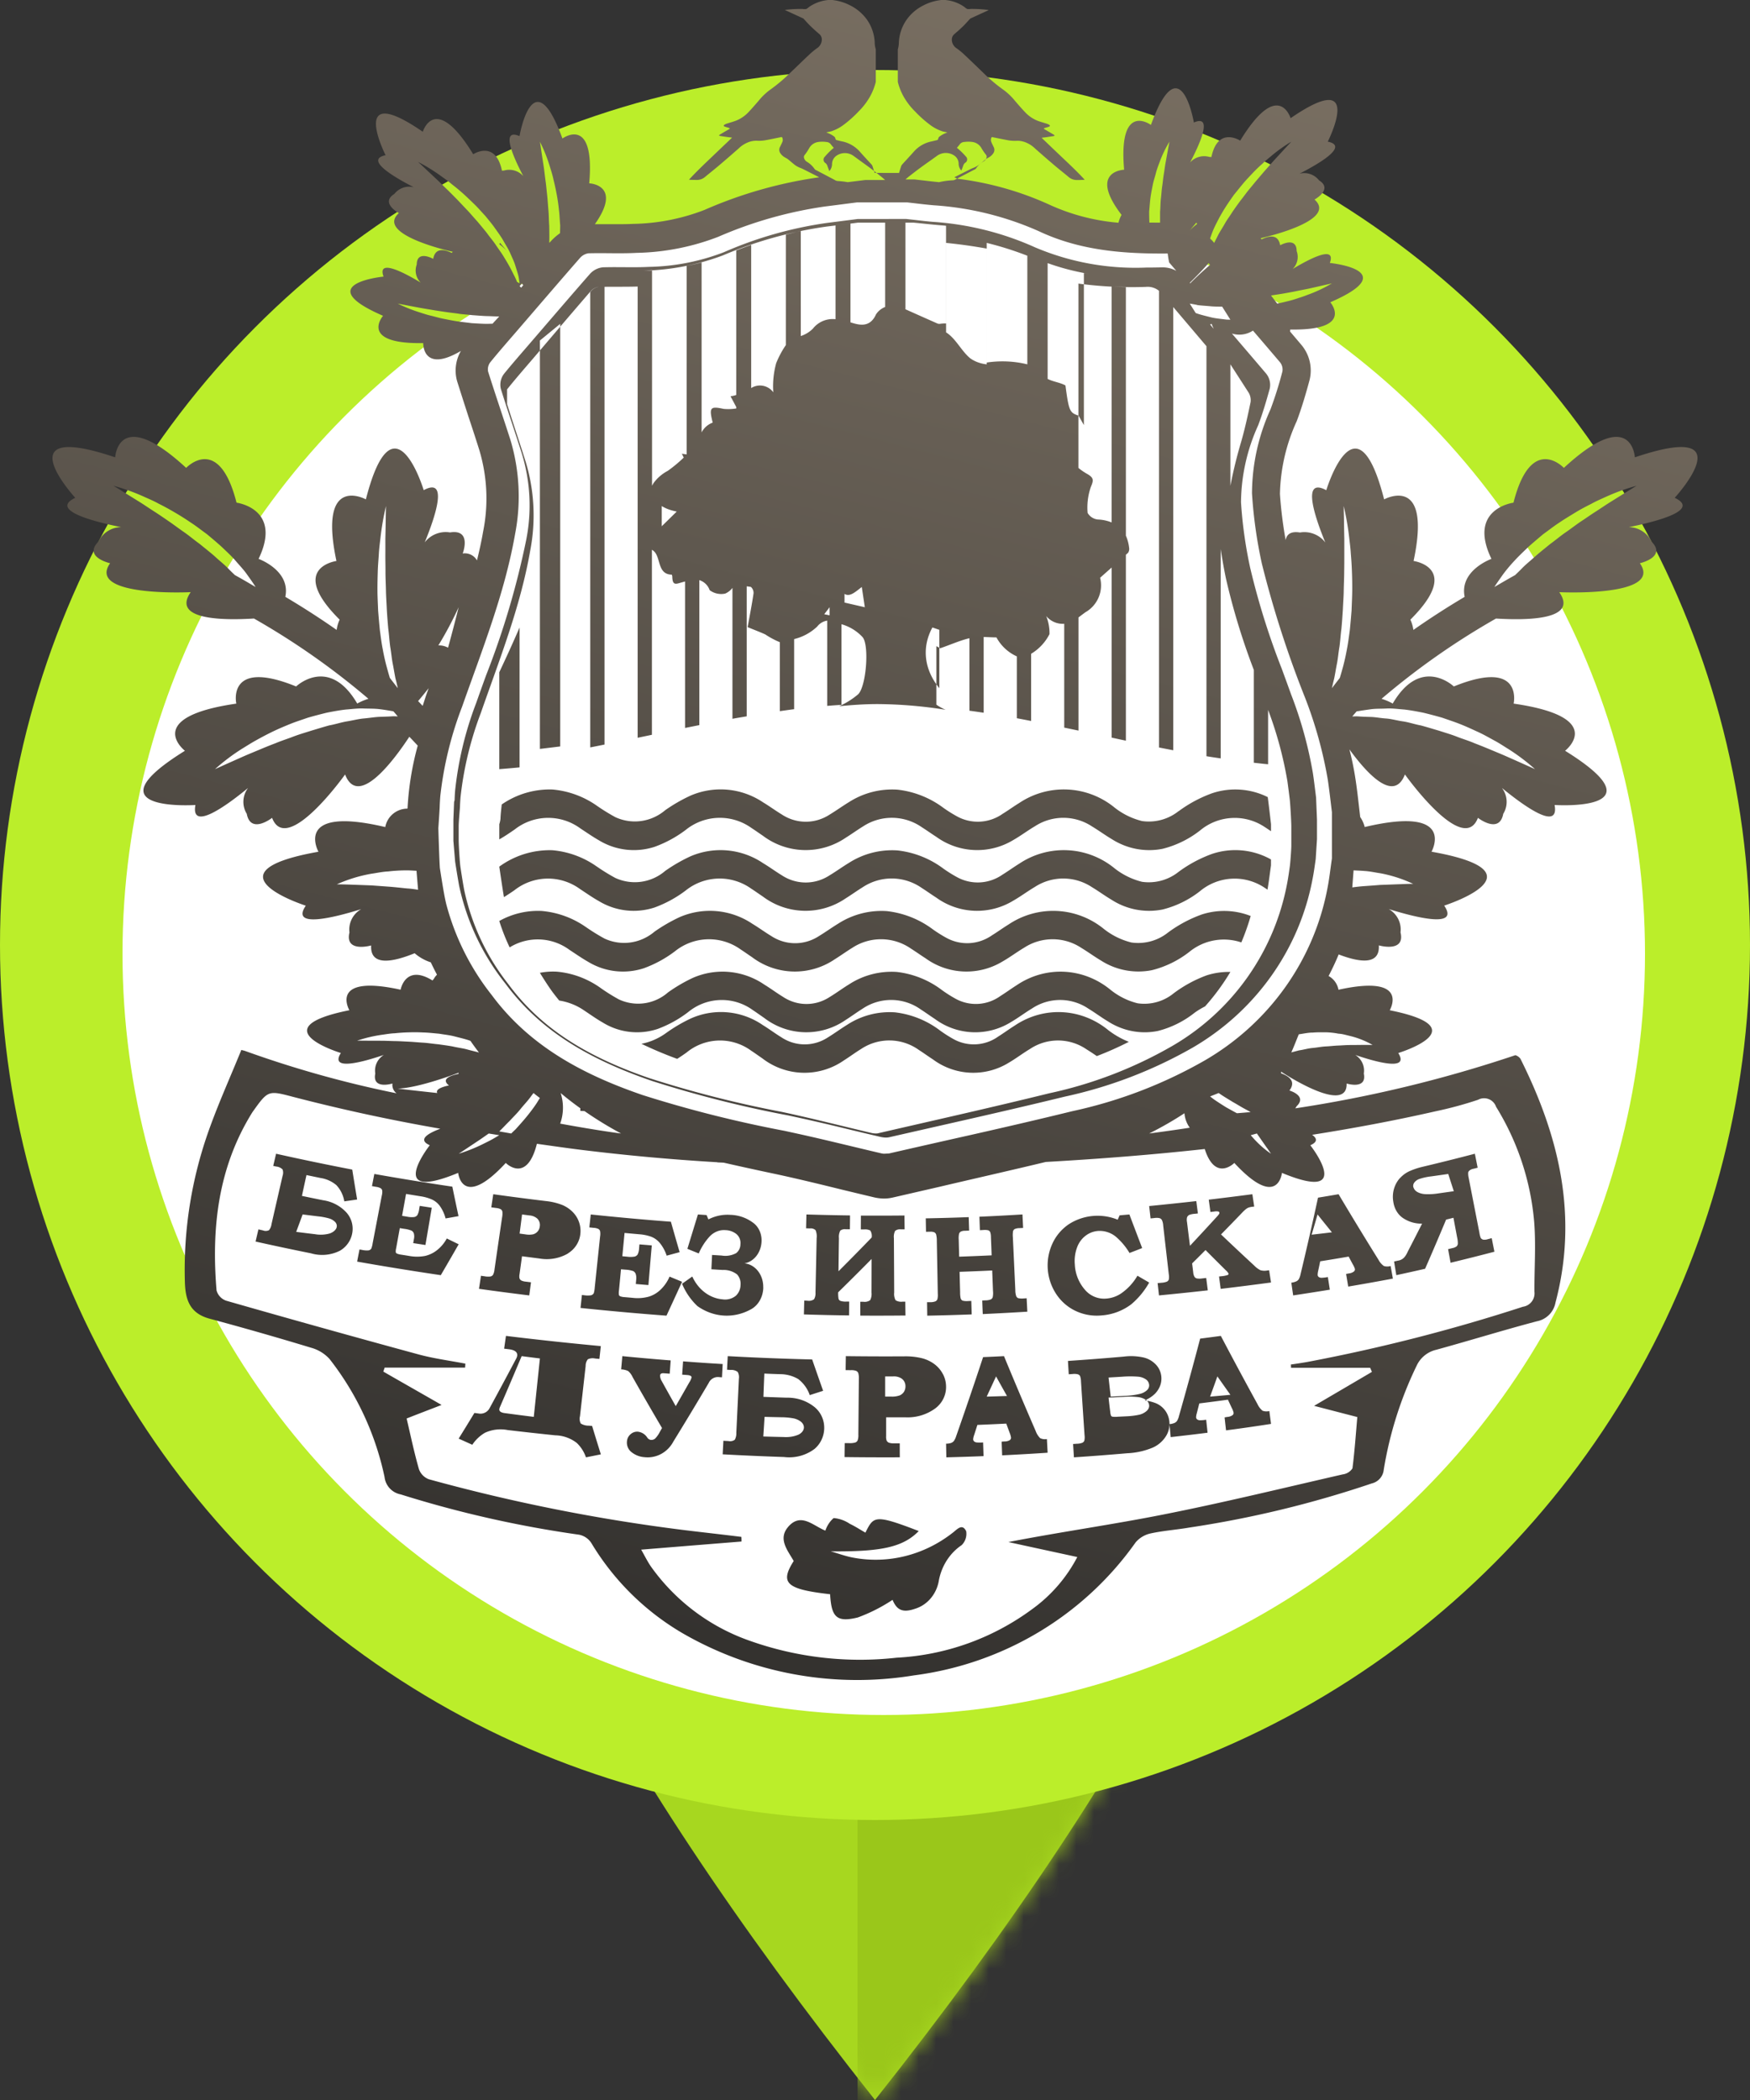 <svg width="100" height="120" viewBox="0 0 100 120" xmlns="http://www.w3.org/2000/svg" xmlns:xlink="http://www.w3.org/1999/xlink"><rect x="0" y="0" width="100" height="120" fill="#333333" stroke="none"/><title>27BFEA0D-22BB-49BB-9352-EA39361CF90C</title><defs><path d="M24 80c16-20.218 24-36.218 24-48 0-17.673-6.327-32-24-32C6.327 0 0 14.327 0 32c0 11.782 8 27.782 24 48z" id="a"/><linearGradient x1="60.967%" y1="0%" x2="28.679%" y2="120.53%" id="c"><stop stop-color="#796F62" offset="0%"/><stop stop-color="#222" offset="100%"/></linearGradient></defs><g fill="none" fill-rule="evenodd"><g transform="translate(26 40)"><mask id="b" fill="#fff"><use xlink:href="#a"/></mask><use fill="#A7D71F" xlink:href="#a"/><path fill="#9AC71A" mask="url(#b)" d="M23 41h33v51H23z"/></g><circle fill="#BBEE2A" cx="50" cy="54" r="50"/><circle fill="#FFF" cx="50.5" cy="54.5" r="43.5"/><path d="M95.699 28.446c1.468.7-.982 1.345-2.627 1.677a1.45 1.45 0 0 1 1.3.827c.882.885-.667 1.235-.667 1.235 1.367 1.947-4.605 1.653-4.605 1.653 1.105 1.589-1.847 1.617-3.614 1.507a42.331 42.331 0 0 0-6.541 4.587c.222.067.437.158.639.271 1.618-2.768 3.491-.977 3.491-.977 3.993-1.62 3.419.981 3.419.981 5.397.778 2.94 2.694 2.94 2.694 5.663 3.516-.6 3.098-.6 3.098.276 1.52-1.74.066-3.01-.972.329.43.36 1.016.076 1.477-.223 1.187-1.447.23-1.447.23-.84 2.205-4.172-2.48-4.172-2.48-.63 1.636-2.176-.06-3.172-1.433.15.578.268 1.163.356 1.753.066.434.118.875.168 1.31l.093.804c.12.174.207.367.258.571 5.296-1.252 3.818 1.41 3.818 1.41 6.675 1.186.723 3.08.723 3.08.887 1.304-1.571.694-3.168.198.476.27.74.795.673 1.333.282 1.179-1.24.742-1.24.742.067 1.14-1.093.977-2.295.517-.171.423-.369.83-.574 1.233.297.166.504.453.564.785 4.135-.909 2.93 1.172 2.93 1.172 5.139 1.03.486 2.444.486 2.444.656 1.042-1.235.527-2.458.11.365.224.558.643.49 1.062.192.938-.982.571-.982.571.05 1.846-3.744-.676-3.744-.676 0 .029-.004.058-.008.087.534.198.845.503.483.988 0 0 1.037.301.41.899 0 0-.029.052-.075.12a74.213 74.213 0 0 0 12.576-3.038.56.56 0 0 1 .287.201c2.222 4.432 3.313 9.013 2.002 13.946-.1.536-.522.957-1.064 1.06-1.919.508-3.828 1.1-5.746 1.627a1.642 1.642 0 0 0-1.117.902 21.513 21.513 0 0 0-1.885 5.96.894.894 0 0 1-.685.776 60.274 60.274 0 0 1-10.43 2.522c-.735.127-1.48.176-2.207.335-.337.073-.64.255-.86.518-2.954 4.178-7.553 6.935-12.67 7.594a19.967 19.967 0 0 1-13.231-2.42 14.795 14.795 0 0 1-5.206-5.159 1.086 1.086 0 0 0-.693-.461 63.547 63.547 0 0 1-10.192-2.303 1.142 1.142 0 0 1-.922-.994 16.457 16.457 0 0 0-3.143-6.743 2.21 2.21 0 0 0-1.048-.642 188.645 188.645 0 0 0-5.807-1.662c-1.107-.3-1.377-1.043-1.411-2.07a23.75 23.75 0 0 1 1.39-8.754c.55-1.535 1.226-3.031 1.835-4.532l.194.05a61.468 61.468 0 0 0 8.677 2.428.599.599 0 0 1-.235-.56s-1.172.367-.982-.571c-.067-.42.126-.838.491-1.063-1.223.416-3.114.933-2.457-.11 0 0-4.652-1.413.486-2.444 0 0-1.205-2.08 2.928-1.172 0 0 .267-1.49 1.824-.527a.727.727 0 0 1 .073-.09.995.995 0 0 1 .182-.24 16.337 16.337 0 0 1-.354-.707 2.663 2.663 0 0 1-.923-.52c-1.268.516-2.551.755-2.485-.445 0 0-1.521.436-1.24-.742a1.339 1.339 0 0 1 .673-1.333c-1.596.497-4.055 1.106-3.168-.198 0 0-5.951-1.896.723-3.082 0 0-1.477-2.658 3.819-1.41.108-.606.64-1.05 1.263-1.054l.01-.03c.064-1.207.259-2.404.581-3.57-.159-.169-.314-.337-.48-.506-.875 1.33-2.923 4.1-3.67 2.154 0 0-3.333 4.684-4.172 2.479 0 0-1.224.959-1.447-.23a1.305 1.305 0 0 1 .076-1.478c-1.268 1.043-3.286 2.493-3.01.974 0 0-6.264.417-.6-3.098 0 0-2.458-1.916 2.936-2.695 0 0-.574-2.602 3.418-.981 0 0 1.874-1.79 3.492.976.203-.112.418-.203.64-.271a42.421 42.421 0 0 0-6.541-4.587c-1.769.11-4.72.083-3.614-1.507 0 0-5.973.295-4.606-1.652 0 0-1.552-.35-.667-1.235a1.45 1.45 0 0 1 1.301-.827c-1.645-.33-4.093-.977-2.625-1.677 0 0-4.11-4.468 2.28-2.312 0 0 .16-2.994 4.057.602 0 0 1.869-1.99 2.878 1.988 0 0 2.644.339 1.26 3.212 0 0 1.842.66 1.528 2.169a46.748 46.748 0 0 1 2.933 1.89c.028-.203.085-.4.17-.587-2.986-2.972-.182-3.352-.182-3.352-1.068-5.033 1.682-3.52 1.682-3.52 1.589-6.21 3.305-.527 3.305-.527 1.428-.768.665 1.507.058 2.984a1.51 1.51 0 0 1 1.446-.568c1.268-.205.724 1.204.724 1.204a.791.791 0 0 1 .816.395c.133-.546.256-1.093.351-1.648a9.601 9.601 0 0 0-.22-4.666 98.992 98.992 0 0 0-.574-1.769 253.27 253.27 0 0 1-.693-2.16 2.237 2.237 0 0 1 .218-1.728c-2.208 1.303-2.154-.448-2.154-.448-3.701.066-2.295-1.559-2.295-1.559-4.212-1.828.028-2.24.028-2.24-.375-1.04 1.152-.243 2.124.343a.967.967 0 0 1-.228-1.027c.004-.861.942-.33.942-.33.106-.593.546-.587 1.06-.338.022-.022.031-.044.056-.066 0 0-4.464-.972-3.079-2.21 0 0-1.08-.583-.26-1.094a1.08 1.08 0 0 1 1.117-.383c-1.147-.587-2.832-1.582-1.616-1.832 0 0-2.174-4.299 2.127-1.339 0 0 .692-2.297 2.88 1.284 0 0 1.275-.84 1.643.941a.8.8 0 0 1 .117-.01c.398-.115.828.01 1.102.318-.568-1.08-1.323-2.764-.216-2.285 0 0 .768-4.482 2.453.137 0 0 1.876-1.378 1.531 2.561 0 0 1.92.07.323 2.335h1.247c.304 0 .617 0 .92-.017a11.805 11.805 0 0 0 4.1-.8 24.965 24.965 0 0 1 6.54-1.862h.011c-.024-.014-.035-.022-.046-.027-.152-.078-.304-.153-.455-.23-.123-.061-.246-.126-.37-.187a2.06 2.06 0 0 0-.236-.105 1.27 1.27 0 0 1-.363-.222c-.108-.086-.21-.178-.318-.264-.06-.045-.13-.076-.193-.116a.725.725 0 0 1-.245-.235.34.34 0 0 1-.014-.348c.045-.094.093-.185.133-.28a.301.301 0 0 0 .009-.222.066.066 0 0 0-.035-.056.067.067 0 0 0-.066 0c-.293.06-.586.123-.882.175a2.13 2.13 0 0 1-.5.026 1.267 1.267 0 0 0-.512.104c-.19.08-.364.195-.511.34-.373.329-.749.655-1.129.977-.267.226-.542.442-.81.665a.696.696 0 0 1-.444.155c-.146 0-.292-.005-.438-.01a.071.071 0 0 0-.005-.013.198.198 0 0 1 .026-.031c.377-.408.778-.791 1.182-1.177l1.216-1.16a.184.184 0 0 0 .023-.028c-.092-.012-.18-.02-.267-.032-.142-.021-.284-.041-.425-.066a.206.206 0 0 1-.05-.025.168.168 0 0 1 .037-.04c.118-.073.237-.142.356-.213.066-.038.133-.074.196-.113.036-.023.034-.045-.008-.06-.056-.019-.115-.035-.172-.053l-.09-.03c-.06-.026-.066-.066-.01-.102a.572.572 0 0 1 .12-.06c.164-.052.327-.097.487-.153a1.97 1.97 0 0 0 .764-.502c.2-.21.389-.432.58-.651.189-.235.406-.445.648-.624a9.38 9.38 0 0 0 1.187-1.003c.368-.348.728-.703 1.099-1.05.128-.118.263-.228.404-.33a.596.596 0 0 0 .277-.52.41.41 0 0 0-.158-.303 9.542 9.542 0 0 1-.514-.468c-.13-.125-.246-.263-.37-.395a.104.104 0 0 0-.04-.026L44.876.583 44.85.568l.11-.015c.301-.032.605-.046.908-.04.066.01.134.01.2.002a.717.717 0 0 0 .16-.113c.262-.183.56-.309.875-.37.067-.014.141-.022.21-.032h.263c.047.009.093.015.14.022.303.049.596.146.868.288.385.192.716.475.964.824.265.383.416.832.436 1.296.001.115.017.23.048.342l.013.051v1.858c-.067.27-.167.53-.297.777-.182.334-.412.64-.684.91-.255.27-.533.52-.83.745a2.427 2.427 0 0 1-.76.398 2.348 2.348 0 0 1-.26.05c.077.034.166.069.249.111.066.035.13.075.19.12.05.033.082.086.087.145a.1.1 0 0 0 .088.073c.091.025.181.048.273.066.405.079.771.29 1.04.599.217.247.442.484.661.725a.31.31 0 0 1 .059.104c.041.125.078.252.117.376l1.395.004c.039-.125.077-.254.119-.38a.31.31 0 0 1 .06-.104c.218-.242.443-.48.66-.725.268-.31.635-.52 1.04-.598.091-.02.18-.043.272-.066a.096.096 0 0 0 .087-.073.201.201 0 0 1 .088-.145c.06-.045.124-.085.191-.12.082-.042.172-.077.248-.11a2.383 2.383 0 0 1-.26-.05 2.446 2.446 0 0 1-.76-.4 6.726 6.726 0 0 1-.83-.745 3.893 3.893 0 0 1-.687-.91 3.438 3.438 0 0 1-.297-.777V2.824a1.429 1.429 0 0 0 .06-.393c.02-.465.172-.914.437-1.297.247-.35.578-.632.963-.824.272-.142.565-.239.868-.288.047-.007.092-.013.14-.022h.262c.067.01.142.018.212.032.312.061.608.187.868.37a.667.667 0 0 0 .161.113.7.7 0 0 0 .2-.004 7.46 7.46 0 0 1 .909.047l.11.015-.02.015-1.002.461a.111.111 0 0 0-.041.026c-.123.132-.24.268-.369.396a8.87 8.87 0 0 1-.514.467.41.41 0 0 0-.158.304.596.596 0 0 0 .276.52c.142.1.277.21.405.329.37.347.735.702 1.098 1.05.367.367.764.702 1.187 1.003.242.18.46.39.648.625.19.22.38.44.58.65.211.225.473.397.764.503.16.055.324.101.488.154a.613.613 0 0 1 .12.059c.055.036.05.075-.01.102a.788.788 0 0 1-.09.03c-.056.018-.116.034-.172.053-.041.015-.043.036-.006.06.066.04.129.075.194.114.12.07.238.139.357.211a.207.207 0 0 1 .035.044.193.193 0 0 1-.05.025c-.141.023-.284.044-.426.066l-.263.032c.006.01.013.02.022.028.406.387.81.776 1.216 1.16.406.383.803.762 1.183 1.17a.29.29 0 0 1 .025.033.13.13 0 0 1-.005.013c-.145.004-.291.013-.437.01a.699.699 0 0 1-.445-.156c-.266-.223-.543-.44-.81-.665a72.32 72.32 0 0 1-1.127-.978 1.623 1.623 0 0 0-.511-.339 1.253 1.253 0 0 0-.512-.104c-.167.01-.335.002-.5-.026-.295-.053-.59-.116-.883-.174a.067.067 0 0 0-.066-.002.066.066 0 0 0-.035.056.304.304 0 0 0 .01.222c.038.097.086.188.13.28.06.11.055.243-.013.349a.743.743 0 0 1-.246.235c-.067.04-.133.07-.193.116-.108.084-.21.175-.317.259a1.29 1.29 0 0 1-.365.223 2.35 2.35 0 0 0-.235.105l-.37.186c-.151.078-.305.154-.457.23-.01.005-.02.014-.046.029.07.032.134.061.193.084 1.828.227 3.61.733 5.28 1.501 1.232.557 2.552.9 3.902 1.011.037-.157.096-.308.176-.449-1.923-2.513.147-2.58.147-2.58-.343-3.939 1.531-2.56 1.531-2.56C67.454 2.515 68.221 7 68.221 7c1.106-.478.352 1.206-.216 2.285a1.076 1.076 0 0 1 1.103-.317.77.77 0 0 1 .115.01c.368-1.78 1.645-.941 1.645-.941 2.187-3.58 2.88-1.283 2.88-1.283 4.3-2.961 2.125 1.339 2.125 1.339 1.218.25-.467 1.244-1.615 1.831a1.08 1.08 0 0 1 1.118.383c.818.512-.261 1.095-.261 1.095 1.386 1.238-3.08 2.21-3.08 2.21.026.022.035.043.057.065.515-.248.954-.257 1.06.339 0 0 .935-.533.943.33a.967.967 0 0 1-.229 1.025c.974-.586 2.5-1.384 2.125-.344 0 0 4.24.417.026 2.246 0 0 1.407 1.622-2.293 1.558 0 0 0 .046-.006.113.214.255.431.506.644.76.474.562.648 1.313.468 2.021-.2.742-.432 1.543-.729 2.337a10.497 10.497 0 0 0-.962 4.165c.06.884.17 1.764.327 2.636.05-.287.245-.527.818-.434a1.505 1.505 0 0 1 1.447.568c-.606-1.477-1.37-3.752.057-2.985 0 0 1.717-5.685 3.305.524 0 0 2.751-1.512 1.683 3.52 0 0 2.803.38-.182 3.353.085.187.142.384.171.587a46.59 46.59 0 0 1 2.93-1.89c-.312-1.512 1.53-2.17 1.53-2.17-1.385-2.874 1.26-3.211 1.26-3.211 1.007-3.98 2.879-1.989 2.879-1.989 3.896-3.596 4.057-.602 4.057-.602 6.388-2.158 2.278 2.31 2.278 2.31zm-17.744 22.19c.316-.022.626-.044.906-.068l1.369-.051c.335-.014.523-.01.523-.01a7.723 7.723 0 0 0-1.876-.606c-.281-.039-.595-.115-.92-.131-.198-.02-.405-.023-.61-.035l-.064.84c0 .046-.008.089-.011.133.23-.028.464-.058.683-.072zM23.8 49.758c-.173-.007-.354-.022-.523-.022a8.915 8.915 0 0 0-1.088.06c-.344.016-.673.092-.968.132a8.323 8.323 0 0 0-1.973.605s.198 0 .551.01c.353.011.846.03 1.44.052.294.023.62.045.952.07.331.023.695.066 1.064.103.208.01.422.042.635.075l-.09-1.085zm-9.674-16.917c-.191-.276-.428-.521-.663-.795-.236-.275-.505-.518-.779-.782-.273-.25-.567-.495-.861-.741-.311-.222-.604-.46-.92-.661-.31-.214-.62-.406-.927-.586-.307-.18-.608-.344-.898-.488-.283-.158-.564-.277-.819-.39a11.44 11.44 0 0 0-1.777-.639s.162.093.442.27c.28.179.675.418 1.146.713.235.152.485.321.755.494.269.173.542.361.828.557.286.196.572.414.871.62.299.207.575.445.875.66.285.231.573.46.847.694.261.249.548.465.787.711.13.138.26.261.391.385.405.222.793.452 1.182.68-.142-.229-.307-.46-.48-.702zm6.647 7.644c-.327-.015-.667.035-1.012.06-.355.04-.71.106-1.077.178a28.1 28.1 0 0 0-1.086.286c-.354.124-.715.237-1.058.378-.343.14-.683.285-1.004.442-.322.157-.63.322-.913.48-.283.156-.55.33-.792.476-.54.34-1.057.73-1.546 1.167l.466-.21c.3-.136.732-.328 1.243-.555.257-.11.533-.224.834-.349.288-.123.597-.247.92-.37.32-.136.658-.24.994-.37.335-.13.687-.23 1.03-.34.356-.105.701-.215 1.046-.308.352-.062.684-.177 1.02-.23.335-.055.656-.14.962-.166.305-.026.595-.077.868-.09.273-.012.518-.014.74-.031.108-.004.215-.002.321.006-.082-.097-.161-.193-.245-.288-.02 0-.035-.011-.056-.014-.224-.037-.48-.083-.76-.116s-.573-.026-.894-.036h-.001zm1.831-1.689c-.056-.266-.1-.562-.16-.862-.06-.3-.086-.635-.145-.967-.047-.338-.065-.692-.113-1.045a36.051 36.051 0 0 1-.082-1.086c-.015-.367-.044-.734-.05-1.095-.007-.361-.028-.72-.027-1.062.001-.341-.009-.68-.007-1.002.003-.323 0-.616 0-.894.014-.56.02-1.027.025-1.351.005-.325.012-.516.012-.516a15.41 15.41 0 0 0-.318 1.831c-.031.277-.073.579-.091.903-.019.324-.052.664-.062 1.017-.01.353-.019.718-.017 1.095.002.377.025.753.038 1.128.03.38.063.753.1 1.125.05.37.093.732.163 1.077.06.335.133.665.22.988.063.234.124.453.188.661.152.195.305.39.451.584a9.786 9.786 0 0 0-.123-.529h-.002zm1.286 1.266c.092.09.172.183.263.273.068-.2.13-.408.199-.606.045-.134.096-.27.143-.404-.215.272-.423.524-.602.737h-.003zM72.4 65.6c-.14-.199-.343-.49-.578-.829l-.353.098c.073.08.151.172.219.246.302.324.617.596.942.813 0 0-.082-.115-.228-.329l-.002.001zm-55.743-2.946c-1.307-.344-1.357-.327-2.167.807a2.028 2.028 0 0 0-.118.176c-1.915 3.12-2.294 6.546-1.998 10.1.074.274.28.494.548.588a854.442 854.442 0 0 0 10.955 3.06c.886.244 1.805.362 2.716.538-.008.075-.008.15-.017.227H21.98l-.076.227c1.08.621 2.159 1.234 3.33 1.906-.7.27-1.358.521-1.998.774.228.974.43 1.941.7 2.883.091.27.299.486.566.588a102.76 102.76 0 0 0 14.607 2.907c1.088.133 2.176.252 3.256.387.008.084.008.177.008.265-1.889.152-3.779.304-5.735.465.177.302.338.64.548.95a11.63 11.63 0 0 0 5.668 4.26 18.818 18.818 0 0 0 8.383.964 14.27 14.27 0 0 0 7.76-2.787 8.527 8.527 0 0 0 2.563-2.966c-1.356-.294-2.647-.572-3.939-.856 2.98-.58 5.928-.992 8.848-1.572 3.441-.68 6.84-1.512 10.258-2.294a.784.784 0 0 0 .556-.344c.126-.984.194-1.975.278-2.933-.852-.219-1.62-.42-2.471-.64 1.189-.697 2.252-1.32 3.306-1.94-.034-.077-.066-.16-.102-.235h-4.52c0-.06-.008-.126-.008-.186.303-.042.616-.092.919-.143a99.683 99.683 0 0 0 12.34-3.159.772.772 0 0 0 .657-.857c-.009-1.336.092-2.688-.017-4.016a14.94 14.94 0 0 0-2.176-6.555.723.723 0 0 0-1.029-.398 21.72 21.72 0 0 1-2.42.656c-2.344.534-4.698.972-7.06 1.345.28.199.328.408-.104.597 0 0 2.616 3.337-1.623 1.579 0 0-.216 2.14-2.72-.568 0 0-1.085 1.097-1.691-.796-3.02.332-6.05.567-9.09.74l-.097.024c-1.99.478-3.99.929-5.928 1.385l-2.708.623a2.34 2.34 0 0 1-.488.059 2.704 2.704 0 0 1-.65-.085c-.599-.142-1.19-.285-1.78-.427-1.231-.304-2.47-.606-3.71-.874a193.6 193.6 0 0 1-3.035-.664c-.121-.007-.243-.01-.364-.017a.03.03 0 0 0-.026-.01 122.15 122.15 0 0 1-7.81-.713c-.827-.103-1.651-.224-2.476-.339-.583 2.307-1.779 1.094-1.779 1.094-2.503 2.707-2.72.567-2.72.567-4.239 1.759-1.623-1.579-1.623-1.579-.692-.308-.155-.659.603-.944a104.56 104.56 0 0 1-8.504-1.844zm54.81.894a14.88 14.88 0 0 0-.31-.169c-.245-.129-.468-.275-.714-.41-.23-.143-.464-.28-.683-.427-.041-.03-.082-.056-.123-.084-.163.068-.326.13-.489.196.074.056.14.109.216.165.22.154.459.304.697.454.21.116.412.231.622.341.261-.022.529-.043.786-.067h-.001zm-3.48.894a1.629 1.629 0 0 1-.304-.828c-.673.442-1.35.824-2.016 1.157.783-.103 1.557-.213 2.32-.33v.001zM33.162 63.33c-.392-.28-.767-.57-1.125-.871a2.719 2.719 0 0 1-.026 1.748c1.026.189 2.071.365 3.141.52.112.016.228.029.34.045l-.086-.046a21.16 21.16 0 0 1-2.004-1.234l-.24-.012.001-.151h-.001zm-2.313-.586c-.122-.095-.246-.188-.363-.285-.064.082-.122.16-.186.247-.171.233-.38.444-.568.681-.188.237-.404.44-.611.668-.204.195-.39.405-.591.596l.682.121c.083-.082.166-.16.251-.241.213-.237.425-.471.621-.71.196-.24.388-.492.558-.744.075-.115.137-.224.209-.334l-.002.001zm-5.194-.718c-.416-.328-.061-.535.554-.665 0-.022-.012-.036-.01-.059 0 0-2.227.866-3.472.904.733.088 1.496.17 2.26.253-.162-.288.67-.433.67-.433h-.002zm.554 3.903a9.324 9.324 0 0 0 1.38-.55c.195-.099.413-.2.633-.33.099-.055.204-.122.308-.181-.201-.03-.401-.064-.602-.096-.176.122-.346.243-.503.35l-.88.586c-.213.142-.334.22-.334.22h-.002zM24.21 59a10.073 10.073 0 0 0-.856-.008c-.28.007-.545.026-.795.052-.259.01-.49.053-.71.083a7.98 7.98 0 0 0-1.443.34s.148-.004.402 0c.254.003.624 0 1.06.005.217 0 .453.016.704.019.251.003.508.021.78.033.27.013.55.042.83.058.281.016.568.067.857.091.284.042.57.076.846.129.278.066.556.096.816.168.23.066.455.113.668.174a15.74 15.74 0 0 1-.485-.665l-.073-.028c-.27-.09-.548-.152-.84-.229-.291-.076-.58-.101-.875-.153-.3-.024-.591-.062-.886-.069zm.838-22.119c.19-.008.38.036.555.13.213-.774.415-1.545.606-2.313a20.86 20.86 0 0 1-1.16 2.183zm1.158-18.955c-.262-.037-.522-.064-.775-.103-.253-.039-.493-.072-.72-.111-.226-.04-.445-.074-.647-.11a108.452 108.452 0 0 1-1.337-.254c.407.201.83.37 1.268.507.193.061.402.133.633.186.232.054.467.128.722.177.255.049.513.105.785.145.272.04.542.068.82.103.281.017.557.035.827.039.126 0 .242-.006.364-.008.045-.048.087-.097.133-.145l.25-.27c-.235.003-.48-.018-.73-.02-.262-.01-.529-.034-.798-.052-.268-.033-.531-.043-.795-.082v-.002zm3.482-1.769c-.022-.119-.034-.279-.08-.45-.048-.172-.108-.36-.174-.572-.065-.21-.175-.425-.275-.66-.101-.234-.252-.465-.388-.707-.137-.243-.31-.477-.484-.724-.173-.247-.366-.475-.559-.711-.212-.225-.406-.455-.625-.666-.218-.211-.429-.416-.645-.61-.216-.192-.432-.37-.64-.53-.204-.178-.41-.318-.599-.454-.418-.305-.863-.58-1.331-.821 0 0 .115.103.306.284l.802.752c.164.155.334.33.522.51.188.178.373.37.57.568.196.2.39.414.592.623.203.208.386.439.59.656.187.225.378.45.554.673.166.235.357.45.505.674.148.225.313.44.441.651.128.211.251.413.352.6.101.188.19.367.271.527a3.3 3.3 0 0 1 .151.338c.049.025.099.055.145.084.002-.014.001-.021 0-.034l-.001-.001zM28.58 13.88c-.019.023-.032.045-.05.07.15.114.291.239.423.373a24.08 24.08 0 0 1-.373-.441v-.002zm1.237 2.313c-.04.053-.08.105-.127.158.033.027.062.058.093.086l.116-.141c-.024-.034-.054-.066-.082-.1v-.003zm2.12-4.224a10.248 10.248 0 0 0-.13-.885 13.56 13.56 0 0 0-.178-.816c-.054-.262-.132-.5-.2-.721a8.694 8.694 0 0 0-.578-1.45s.029.151.066.417c.037.266.096.641.165 1.093.031.223.056.469.092.725.036.257.06.528.091.809.03.28.046.572.073.866.028.294.022.592.046.89.004.3.012.599.004.889v.094l.155-.166c.139-.143.293-.273.46-.39 0-.144.008-.29.008-.441-.028-.304-.033-.61-.074-.912v-.002zm18.45-1.848c-.218-.174-.437-.353-.662-.518-.31-.232-.627-.453-.937-.684a.847.847 0 0 0-1.019 0 .588.588 0 0 0-.224.467.606.606 0 0 1-.154.39c-.04-.104-.08-.2-.113-.3a.316.316 0 0 0-.11-.158.227.227 0 0 1-.037-.36c.146-.174.306-.335.48-.482l.034-.03a2.174 2.174 0 0 1-.157-.183.333.333 0 0 0-.27-.15 1.64 1.64 0 0 0-.492.005.71.71 0 0 0-.493.36c-.075.134-.16.261-.255.381a.183.183 0 0 0-.03.178.37.37 0 0 0 .173.215c.173.104.32.246.432.413.03.032.066.056.106.07l.805.424c.091.047.181.094.269.146a.41.41 0 0 0 .189.042c.173.012.346.033.518.063l1.003-.124h1.136c-.061-.053-.126-.112-.191-.163v-.002zm5.275-.42a.255.255 0 0 0 .106-.069c.111-.164.259-.303.431-.404a.365.365 0 0 0 .171-.212.176.176 0 0 0-.028-.173 2.948 2.948 0 0 1-.256-.374.706.706 0 0 0-.492-.352 1.662 1.662 0 0 0-.49-.004.333.333 0 0 0-.269.147 2.32 2.32 0 0 1-.156.184c.013.013.024.021.035.03.173.144.333.301.48.471a.22.22 0 0 1-.037.354.306.306 0 0 0-.111.155c-.033.097-.07.192-.113.293a.586.586 0 0 1-.153-.382.57.57 0 0 0-.224-.457.86.86 0 0 0-1.017 0c-.308.226-.625.442-.935.67-.224.164-.444.336-.663.507-.066.051-.132.11-.201.169h.52l.534.061c.29.036.58.068.868.095a4.18 4.18 0 0 1 .737-.105.408.408 0 0 0 .187-.041c.088-.05.177-.097.268-.143l.808-.42zm10.586-.399c-.068.186-.146.384-.2.602-.054.218-.136.443-.18.68-.045.237-.097.484-.13.739-.032.254-.046.506-.072.766 0 .213.005.424.014.63.151 0 .306.004.454.004h.156v-.621c.025-.248.017-.497.046-.743.03-.245.04-.488.076-.722.036-.234.053-.46.09-.675.036-.214.06-.42.092-.605.071-.376.124-.691.166-.911l.066-.35c-.237.39-.43.795-.578 1.21v-.004zM62.332 27.83a3.582 3.582 0 0 0-.183 1.479c.122.211.34.352.584.377.27.009.538.066.789.167V16.38c.272.01.543.017.814.017v14.214c.096.218.158.45.185.686a.407.407 0 0 1-.058.29c-.04.038-.086.076-.127.114v10.623c-.271-.056-.542-.116-.813-.174v-9.72l-.66.585a1.769 1.769 0 0 1-.839 1.971c-.128.093-.264.196-.396.295v6.467l-.815-.17v-5.932a1.242 1.242 0 0 1-1.03-.442c.132.328.196.678.188 1.031-.236.465-.6.855-1.05 1.124v3.84a64.835 64.835 0 0 0-.816-.157v-3.534a2.479 2.479 0 0 1-1.165-1.085c-.247 0-.49-.018-.73-.025v4.33c-.27-.04-.542-.08-.815-.116V36.47c-.52.122-1.029.351-1.664.573l-.225-.119v3.342c.165.115.342.214.528.293a25.522 25.522 0 0 0-3.896-.326c-.726 0-1.453.051-2.188.123a4.547 4.547 0 0 0 1.07-.668c.472-.397.668-2.794.275-3.275a2.615 2.615 0 0 0-1.21-.743v4.607c-.271.017-.543.036-.816.059v-4.872a.895.895 0 0 0-.57.337 2.9 2.9 0 0 1-1.32.718v4.006c-.272.034-.543.074-.816.112v-3.94a4.73 4.73 0 0 1-.831-.443c-.295-.136-.6-.249-1.01-.417.116-.645.242-1.28.337-1.926a.46.46 0 0 0-.148-.371c-.079-.015-.16-.025-.241-.037v7.43c-.272.046-.543.09-.816.14v-7.48c-.107.143-.25.255-.415.327a1.097 1.097 0 0 1-.887-.196.911.911 0 0 0-.59-.574v8.285l-.816.162v-8.37l-.156.043c-.338.09-.555.225-.573-.292a.324.324 0 0 0-.03-.14c-.899-.017-.573-1.132-1.135-1.42v10.57l-.815.17V16.374c-.63.018-1.262.008-1.893.015v26.157c-.272.055-.544.11-.815.162V16.685l.035-.04a.722.722 0 0 1 .452-.254h.297-.311a.728.728 0 0 0-.453.253c-1.091 1.262-2.171 2.534-3.253 3.803-.512.598-1.03 1.19-1.52 1.802v.84c.348 1.106.719 2.203 1.066 3.307a10.57 10.57 0 0 1 .255 5.071c-.558 3.211-1.76 6.228-2.825 9.284a19.4 19.4 0 0 0-1.155 4.79c-.016.19-.028.382-.034.574-.003.103-.073.83-.073 1.092v.801c0 .298.066 1.307.098 1.517.066.444.136.888.217 1.33a13.094 13.094 0 0 0 2.528 5.387c2.029 2.758 4.88 4.27 8.034 5.361 2.477.797 5 1.441 7.558 1.928 1.722.365 3.429.805 5.145 1.208a1.114 1.114 0 0 0 .347.028c3.275-.756 6.558-1.489 9.822-2.294a24.226 24.226 0 0 0 7.07-2.728 13.633 13.633 0 0 0 6.517-9.24c.066-.335.113-.673.16-1.01.028-.196.084-.974.084-1.164v-1.097c0-.27-.06-1.307-.09-1.553a65.187 65.187 0 0 0-.132-1.027 21.724 21.724 0 0 0-1.105-4.088v3.107c-.27-.025-.543-.057-.815-.087v-5.303a38.843 38.843 0 0 1-1.595-5.23 29.22 29.22 0 0 1-.298-1.68v11.964c-.272-.04-.543-.08-.815-.125v-23.43l-1.897-2.236v25.326c-.27-.052-.543-.104-.815-.159V16.617a1.031 1.031 0 0 0-.753-.223 22.922 22.922 0 0 1-3.94-.201l.09.015V26.74c.17.139.352.262.544.367.334.207.326.342.163.724zm-.147-12.185c-.792-.136-1.57-.34-2.32-.609v6.616c.312.164.709.201 1.018.374.196 1.47.242 1.554.75 1.726l.303.537v-8.685c.083.016.169.026.25.04zm-3.481 5.174v-6.206a18.58 18.58 0 0 0-2.321-.733v6.837a6.009 6.009 0 0 1 2.32.102zm-2.321 0v-6.614a29.186 29.186 0 0 0-2.321-.325v5.112c.567.365.853 1.037 1.368 1.473.259.192.591.316.95.354h.003zM53.28 35.855c-.62 1.142-.476 2.401.396 3.47v-3.334l-.396-.136zm.78-17.374v-5.58c-.033 0-.066-.008-.1-.011-.587-.043-1.171-.112-1.757-.167h-.463v4.95c.566.254 1.182.528 1.808.805a.314.314 0 0 0 .172.025c.113-.016.227-.023.34-.021v-.001zm-16.716 9.127c.21-.29.487-.53.81-.7a7.73 7.73 0 0 0 .917-.761c-.037-.073-.07-.146-.109-.22l.277.04V15.192c.287-.054.571-.118.853-.192v9.709c.13-.257.357-.457.634-.56-.22-.868-.138-.95.622-.784.241.023.484.015.723-.024v-.083c-.12-.227-.216-.408-.328-.616.112-.011.222-.036.328-.072v-8.26c.284-.108.567-.217.854-.315v8.18a.939.939 0 0 1 1.263.243c-.04-.56.017-1.122.165-1.665.146-.362.33-.709.553-1.034v-6.31c.284-.072.566-.15.853-.21v6.004c.262-.086.5-.231.691-.422a1.44 1.44 0 0 1 1.294-.541v-5.356l.853-.107v5.643c.462.142 1.1.346 1.46-.454a1.1 1.1 0 0 1 .522-.424v-4.82h-1.545c-.595.076-1.191.15-1.787.223a23.395 23.395 0 0 0-5.938 1.649 13.77 13.77 0 0 1-4.545.873h-.11.125c.161-.008.32-.024.48-.036v12.328c.025-.051.054-.101.085-.15zm.47 1.308v1.156l.856-.84c-.35-.068-.647-.177-.856-.316zm9.284 6.183l.308.062V34.7l-.308.4zm1.16-1.163v.497l1.16.266-.173-1.157c-.374.288-.688.585-.987.394zm22.678-8.734c.207-.726.37-1.474.525-2.22a.84.84 0 0 0-.101-.53c-.35-.546-.701-1.09-1.052-1.633v6.94c.169-.868.378-1.722.628-2.557zm-1.582-6.411c-.04-.098-.084-.176-.116-.285l-.09.034.206.25zm-.29-3.755a20.83 20.83 0 0 1-1.077 1.125l.02.032c.324-.328.72-.7 1.14-1.056l-.083-.1zm-.704-2.313c-.144.172-.268.32-.373.442.132-.134.274-.259.424-.373-.02-.018-.03-.039-.05-.063v-.006zm.042 4.7a11.68 11.68 0 0 0-.415-.074l.34.54h.007c.25.095.528.156.82.232.291.076.602.098.928.141.073.007.152 0 .226.007a135.83 135.83 0 0 1-.47-.747c-.217 0-.436 0-.637-.018-.279-.03-.55-.037-.799-.075v-.006zm3.505-7.235c.17-.197.329-.388.487-.564.157-.175.307-.35.447-.503.283-.305.518-.563.687-.744l.261-.28c-.4.238-.781.51-1.139.812-.16.136-.337.274-.511.445a8.32 8.32 0 0 0-.548.526c-.179.194-.373.388-.551.603-.18.215-.354.435-.535.657-.165.234-.33.468-.479.704a9.78 9.78 0 0 0-.414.715c-.123.24-.242.468-.331.7-.049.13-.09.247-.134.37.05.053.106.095.154.154l.08.097c.074-.148.154-.296.232-.458.11-.209.252-.417.378-.644.126-.227.29-.434.431-.667.151-.22.31-.445.475-.664.174-.215.329-.442.504-.65.175-.208.334-.413.506-.606v-.003zm2.294 6.84c.231-.064.443-.154.637-.223.439-.166.864-.37 1.272-.612 0 0-.132.033-.371.085-.239.053-.574.132-.974.22-.203.042-.422.082-.651.13-.23.05-.473.091-.724.137-.252.045-.504.077-.761.121l.354.463c.165-.035.333-.068.49-.11a6.85 6.85 0 0 0 .728-.208v-.003zm1.91 29.394c-.077-.626-.146-1.254-.239-1.88a24.11 24.11 0 0 0-1.297-4.673 59.62 59.62 0 0 1-2.47-7.666 26.506 26.506 0 0 1-.563-4.012 11.717 11.717 0 0 1 1.057-4.798c.265-.71.492-1.433.681-2.165a.662.662 0 0 0-.129-.518 352.042 352.042 0 0 0-1.553-1.818 1.426 1.426 0 0 1-1.204.167c.653.76 1.304 1.522 1.952 2.284.2.244.277.562.21.868-.189.68-.398 1.404-.664 2.1a10.84 10.84 0 0 0-.978 4.388c.08 1.26.255 2.51.524 3.744a42.52 42.52 0 0 0 1.808 5.778c.177.483.355.968.528 1.452a23.337 23.337 0 0 1 1.25 4.515c.049.327.09.654.13.982l.05.406.052 1.265v1.11l-.073 1.136c-.054.385-.106.77-.182 1.152-.759 4.021-3.25 7.526-6.834 9.617a25.623 25.623 0 0 1-7.33 2.81c-2.49.609-5.04 1.188-7.5 1.745l-2.518.572a.888.888 0 0 1-.196.021c-.12-.002-.24-.02-.357-.05-.593-.138-1.187-.28-1.784-.424a117.322 117.322 0 0 0-3.448-.793 65.28 65.28 0 0 1-7.756-1.962c-3.955-1.355-6.544-3.071-8.394-5.565a13.472 13.472 0 0 1-2.652-5.616c-.067-.377-.13-.756-.19-1.135l-.034-.22-.1-1.19v-1.214l.04-1.012a.924.924 0 0 0 .029-.107 9.89 9.89 0 0 1 .03-.544 19.78 19.78 0 0 1 1.203-5c.188-.531.377-1.062.57-1.592a46.698 46.698 0 0 0 2.288-7.724c.326-1.638.241-3.33-.246-4.93-.176-.552-.358-1.106-.539-1.657-.225-.679-.45-1.36-.662-2.043a1.022 1.022 0 0 1 .183-.868c.393-.483.797-.95 1.201-1.417l.98-1.138c.898-1.044 1.796-2.09 2.705-3.127a1.15 1.15 0 0 1 .77-.402c.221-.006.442-.009.662-.009l1.021.005c.313 0 .624-.004.936-.02a12.525 12.525 0 0 0 4.284-.837 22.52 22.52 0 0 1 5.898-1.675l1.74-.222 2.774-.004.518.057c.326.038.653.077.98.105 2.029.131 4.016.624 5.863 1.456a14.686 14.686 0 0 0 6.366 1.159c.282 0 .565-.004.85-.01h.006c.3-.013.597.055.86.198L66.81 15c-.01-.046-.016-.083-.028-.132-.022-.118-.04-.253-.058-.382-2.515.023-4.993-.165-7.327-1.258a17.56 17.56 0 0 0-6.019-1.496c-.512-.042-1.023-.109-1.543-.167h-2.858c-.613.076-1.226.16-1.831.234a23.706 23.706 0 0 0-6.096 1.73 13.648 13.648 0 0 1-4.662.92c-.921.05-1.841 0-2.76.025a.804.804 0 0 0-.487.268c-1.176 1.345-2.335 2.7-3.495 4.045-.545.635-1.108 1.27-1.636 1.922a.668.668 0 0 0-.12.519c.41 1.296.852 2.59 1.27 3.886.53 1.753.623 3.604.274 5.4-.598 3.41-1.885 6.62-3.03 9.873a20.505 20.505 0 0 0-1.242 5.083c-.017.208-.03.416-.037.627 0 .108-.077 1.23-.077 1.23s.062 2.12.093 2.31c.078.5.156.999.247 1.497.035.183.072.362.114.538a14.22 14.22 0 0 0 2.6 5.192c2.174 2.934 5.234 4.547 8.616 5.71 2.66.844 5.37 1.527 8.115 2.046l.904.198c1.543.343 3.077.726 4.62 1.087.042.009.087.015.135.022.102 0 .202-.01.308-.014 1.577-.361 3.152-.718 4.725-1.07 1.918-.434 3.837-.877 5.746-1.346a26.394 26.394 0 0 0 7.585-2.908c3.67-2.134 6.22-5.717 6.998-9.83.111-.56.171-1.137.256-1.705v-2.633zm-1.13 12.582c-.254.008-.506.063-.765.1-.142.346-.276.699-.427 1.033.146-.037.292-.076.44-.115.262-.036.517-.116.777-.138.26-.022.508-.076.753-.088.245-.011.482-.043.707-.05.224-.009.443-.027.64-.03.394 0 .727-.008.96-.008h.365a4.987 4.987 0 0 0-1.308-.515c-.2-.046-.41-.115-.644-.126a4.232 4.232 0 0 0-.721-.078c-.25 0-.51-.007-.777.02v-.005zm2.272-26.338a18.76 18.76 0 0 0-.063-1.016c-.017-.324-.06-.625-.09-.903a15.621 15.621 0 0 0-.317-1.831s.002.19.01.516c.01.326.011.79.025 1.35v.894c0 .318 0 .654-.007 1.002 0 .342-.02.7-.026 1.062-.004.363-.035.725-.05 1.095-.024.363-.048.73-.082 1.086-.047.353-.065.707-.114 1.043-.058.332-.083.666-.144.969-.061.302-.104.595-.161.862-.05.189-.087.36-.124.53.146-.195.299-.39.45-.585.064-.205.125-.426.19-.66.085-.323.158-.653.218-.988.068-.342.113-.707.164-1.076.037-.37.07-.746.1-1.125.013-.378.034-.756.038-1.128.003-.373-.003-.743-.017-1.097zm.319 7.975c-.02 0-.036.01-.055.013l-.246.288c.1-.006.206-.01.323-.006.222.018.473.026.74.033.268.007.566.069.867.088.3.02.63.118.966.165.336.048.667.166 1.02.231.343.09.689.2 1.046.303.342.113.692.211 1.025.343.333.131.677.23.996.37.32.124.63.247.92.37.3.125.576.238.832.35.513.226.942.418 1.243.553.301.134.466.21.466.21a11.596 11.596 0 0 0-1.547-1.166c-.241-.147-.497-.323-.79-.477-.282-.153-.587-.33-.912-.479-.325-.148-.655-.304-1.005-.443-.351-.14-.702-.253-1.056-.377a27.22 27.22 0 0 0-1.085-.286c-.369-.072-.724-.14-1.079-.18-.343-.024-.682-.076-1.01-.058-.329.017-.623.004-.898.043a30.15 30.15 0 0 0-.76.113l-.001-.001zm14.174-12.242c-.255.117-.536.235-.82.394-.29.146-.598.304-.898.489-.3.184-.617.37-.929.584-.314.202-.608.439-.919.66-.293.248-.587.491-.861.742-.274.264-.541.513-.783.78a8.712 8.712 0 0 0-.665.796c-.17.245-.337.474-.477.698.391-.226.778-.456 1.182-.678.13-.125.261-.25.392-.385.238-.247.521-.463.787-.711.27-.233.558-.462.843-.694.3-.215.576-.455.877-.66.3-.204.58-.428.87-.62.29-.19.563-.385.83-.555.265-.17.521-.344.754-.494.473-.294.871-.544 1.148-.715l.44-.271a11.48 11.48 0 0 0-1.77.64zM67.354 46.352a7.506 7.506 0 0 1 1.922-1.028 4.175 4.175 0 0 1 3.167.225c.067.517.128 1.035.187 1.552v.397c-.12-.079-.236-.16-.355-.236a3.088 3.088 0 0 0-3.702.195 5.734 5.734 0 0 1-2.138 1.046c-1.003.2-2.042 0-2.913-.558-.38-.226-.735-.488-1.113-.715a2.974 2.974 0 0 0-3.274-.013c-.417.246-.807.542-1.226.781a3.984 3.984 0 0 1-4.41-.182c-.276-.175-.541-.368-.815-.54a2.996 2.996 0 0 0-3.366-.053c-.34.209-.661.443-.996.651a4.059 4.059 0 0 1-4.729-.118c-.22-.147-.435-.303-.657-.446a3.1 3.1 0 0 0-3.75.112 6.786 6.786 0 0 1-1.775.966 3.836 3.836 0 0 1-3.181-.367c-.368-.21-.714-.452-1.069-.685a3.1 3.1 0 0 0-3.75.062c-.289.2-.578.396-.88.567v-.868a1.51 1.51 0 0 0 .067-.3c.009-.28.044-.552.072-.827a4.81 4.81 0 0 1 2.902-.855 5.194 5.194 0 0 1 2.533.926c.34.237.693.455 1.056.653.947.437 2.05.284 2.853-.398a9.24 9.24 0 0 1 1.435-.828 4.347 4.347 0 0 1 4.16.383c.362.218.705.472 1.065.69.833.55 1.893.553 2.73.01.376-.228.735-.488 1.111-.717a4.573 4.573 0 0 1 2.774-.71 5.373 5.373 0 0 1 2.63 1.046c.244.173.498.332.76.476a2.464 2.464 0 0 0 2.612-.14c.322-.198.629-.423.952-.621a4.575 4.575 0 0 1 5.444.26 4.128 4.128 0 0 0 1.572.772 2.732 2.732 0 0 0 2.091-.568l.004.003zM30.852 19.458l1.16-.952v24.148c-.386.048-.773.095-1.16.141V19.458zM28.53 38.416c.4-.85.791-1.702 1.16-2.56v7.995c-.388.038-.772.07-1.16.1v-5.535zm5.57 11.098c.34.237.692.454 1.055.651a2.66 2.66 0 0 0 2.854-.397 9.24 9.24 0 0 1 1.435-.83 4.344 4.344 0 0 1 4.161.386c.362.216.705.47 1.065.69.833.55 1.894.553 2.73.008.377-.226.735-.488 1.112-.716a4.574 4.574 0 0 1 2.775-.71 5.367 5.367 0 0 1 2.63 1.046c.244.173.497.331.759.475.83.458 1.833.404 2.613-.14.322-.199.63-.424.952-.623a4.573 4.573 0 0 1 5.445.262 4.143 4.143 0 0 0 1.572.773 2.734 2.734 0 0 0 2.093-.571 7.5 7.5 0 0 1 1.92-1.027 4.178 4.178 0 0 1 3.207.24c.052.024.101.056.15.082v.338c-.066.463-.12.926-.2 1.387l-.158-.106a3.086 3.086 0 0 0-3.702.194 5.709 5.709 0 0 1-2.138 1.046 3.95 3.95 0 0 1-2.914-.558c-.38-.224-.735-.488-1.113-.715a2.975 2.975 0 0 0-3.274-.013c-.417.247-.808.541-1.227.78a3.978 3.978 0 0 1-4.41-.18c-.277-.176-.542-.369-.816-.542a2.996 2.996 0 0 0-3.367-.053c-.34.21-.66.442-.995.651a4.057 4.057 0 0 1-4.73-.117c-.22-.146-.436-.302-.658-.445a3.1 3.1 0 0 0-3.75.111 6.827 6.827 0 0 1-1.776.967 3.837 3.837 0 0 1-3.181-.368c-.368-.206-.715-.452-1.07-.684a3.1 3.1 0 0 0-3.75.062c-.2.14-.401.27-.602.397-.097-.579-.18-1.164-.267-1.743a4.895 4.895 0 0 1 3.03-.938 5.166 5.166 0 0 1 2.538.93h.001zm-.608 3.468c.34.237.693.455 1.056.653.948.437 2.05.283 2.854-.398a9.32 9.32 0 0 1 1.436-.83 4.347 4.347 0 0 1 4.16.385c.362.218.706.472 1.066.69.833.55 1.894.554 2.73.01.377-.228.735-.488 1.112-.718a4.576 4.576 0 0 1 2.775-.71 5.384 5.384 0 0 1 2.63 1.046c.244.173.498.333.76.477.83.458 1.832.404 2.613-.14.322-.199.63-.424.952-.622a4.574 4.574 0 0 1 5.446.261 4.14 4.14 0 0 0 1.57.771 2.732 2.732 0 0 0 2.093-.57 7.507 7.507 0 0 1 1.922-1.029 4.143 4.143 0 0 1 2.801.085 13.731 13.731 0 0 1-.535 1.51 3.115 3.115 0 0 0-2.971.54 5.73 5.73 0 0 1-2.14 1.046 3.962 3.962 0 0 1-2.913-.554c-.38-.225-.735-.488-1.113-.716a2.976 2.976 0 0 0-3.275-.013c-.417.247-.807.543-1.227.782a3.982 3.982 0 0 1-4.41-.182c-.277-.176-.542-.368-.816-.54a2.997 2.997 0 0 0-3.367-.054c-.34.209-.661.443-.996.651a4.057 4.057 0 0 1-4.73-.117c-.22-.147-.436-.302-.658-.446a3.1 3.1 0 0 0-3.75.11 6.778 6.778 0 0 1-1.776.968 3.837 3.837 0 0 1-3.182-.367c-.368-.21-.714-.452-1.07-.685a3.055 3.055 0 0 0-3.416-.14 11.69 11.69 0 0 1-.593-1.508 4.52 4.52 0 0 1 2.42-.573 5.186 5.186 0 0 1 2.54.927h.002zm.829 3.475c.335.237.682.454 1.04.65a2.59 2.59 0 0 0 2.81-.397 9.07 9.07 0 0 1 1.412-.828 4.226 4.226 0 0 1 4.097.384c.357.218.694.471 1.053.69.82.55 1.864.553 2.687.01.373-.226.724-.489 1.096-.716a4.45 4.45 0 0 1 2.732-.71 5.25 5.25 0 0 1 2.589 1.045c.24.173.49.332.748.475a2.395 2.395 0 0 0 2.573-.14c.317-.198.621-.422.937-.622 1.66-1.121 3.807-1.017 5.363.262.46.37.987.632 1.548.771a2.657 2.657 0 0 0 2.06-.57 7.369 7.369 0 0 1 1.893-1.029 4.165 4.165 0 0 1 1.349-.193 12.855 12.855 0 0 1-1.448 1.97 4.501 4.501 0 0 0-.592.358 5.59 5.59 0 0 1-2.103 1.045c-.989.2-2.012 0-2.87-.558-.374-.224-.723-.487-1.097-.715a2.894 2.894 0 0 0-3.224-.013c-.41.247-.795.542-1.208.781a3.87 3.87 0 0 1-4.343-.18c-.272-.177-.535-.369-.804-.542a2.918 2.918 0 0 0-3.315-.054c-.334.209-.65.443-.98.652a3.948 3.948 0 0 1-4.658-.117c-.216-.148-.429-.302-.648-.447a3.017 3.017 0 0 0-3.692.113 6.662 6.662 0 0 1-1.749.966 3.726 3.726 0 0 1-3.134-.368c-.361-.205-.703-.451-1.053-.683a3.44 3.44 0 0 0-1.436-.573c-.18-.225-.36-.448-.527-.692a21.37 21.37 0 0 1-.576-.892c.322-.062.65-.084.976-.065.892.08 1.75.4 2.493.93v.002zm5.174 1.733a4.215 4.215 0 0 1 4.091.384c.356.218.693.472 1.048.69.819.55 1.862.553 2.684.01.372-.227.723-.488 1.094-.716a4.436 4.436 0 0 1 2.728-.71 5.25 5.25 0 0 1 2.586 1.045c.24.174.49.333.747.477a2.394 2.394 0 0 0 2.57-.14c.317-.198.619-.423.936-.621 1.658-1.122 3.802-1.018 5.356.26.36.276.754.5 1.17.664-.596.305-1.207.577-1.83.815a14.832 14.832 0 0 0-.599-.394 2.884 2.884 0 0 0-3.219-.013c-.41.245-.793.54-1.206.781a3.864 3.864 0 0 1-4.337-.182c-.272-.176-.534-.368-.803-.54a2.904 2.904 0 0 0-3.314-.052c-.334.205-.65.442-.98.65a3.937 3.937 0 0 1-4.652-.118c-.216-.147-.428-.302-.647-.445a3.01 3.01 0 0 0-3.687.11 12.2 12.2 0 0 1-.534.361c-.01-.005-.02-.005-.031-.01a23.196 23.196 0 0 1-2.013-.85c.512-.1.998-.314 1.426-.628a8.96 8.96 0 0 1 1.415-.828h.001zM26.201 69.493c-.246.045-.493.09-.74.132a2.12 2.12 0 0 0-.312-.69 1.142 1.142 0 0 0-.472-.394 2.565 2.565 0 0 0-.654-.183l-.82-.133-.227 1.25c.09.017.18.031.27.046.139.03.281.04.422.024a.29.29 0 0 0 .176-.103.896.896 0 0 0 .108-.345c.01-.063.022-.126.034-.19l.687.107c-.12.71-.242 1.42-.363 2.129l-.698-.108.038-.217a.701.701 0 0 0 0-.333.292.292 0 0 0-.132-.162 1.637 1.637 0 0 0-.426-.105l-.246-.04-.21 1.154a.736.736 0 0 0-.021.227.132.132 0 0 0 .066.073.906.906 0 0 0 .243.063c.153.024.307.048.462.074.296.054.6.054.896 0 .26-.059.503-.177.706-.344a2.11 2.11 0 0 0 .543-.655l.679.332c-.337.588-.678 1.177-1.022 1.765-1.597-.236-3.19-.494-4.78-.775.043-.23.089-.462.136-.694l.137.024c.123.029.25.039.377.029a.238.238 0 0 0 .158-.102c.038-.098.064-.2.078-.302l.523-2.73a.804.804 0 0 0 .022-.296.211.211 0 0 0-.082-.118.713.713 0 0 0-.264-.083l-.238-.042c.045-.23.091-.462.135-.694 1.483.263 2.969.505 4.457.725.117.564.233 1.125.354 1.684zm-6.979-1.77a1.835 1.835 0 0 0-.909-.41l-.8-.166c-.089.397-.175.794-.26 1.19.402.085.804.168 1.207.248.524.075 1.003.33 1.353.72.284.33.397.77.309 1.192-.08.405-.332.758-.693.97a2.258 2.258 0 0 1-1.66.151 149.122 149.122 0 0 1-3.164-.672c.053-.232.108-.464.162-.695l.26.058a.43.43 0 0 0 .344-.012.69.69 0 0 0 .144-.346c.21-.92.421-1.841.633-2.761a.552.552 0 0 0 0-.362.565.565 0 0 0-.357-.167l-.178-.038.163-.695c1.447.324 2.898.625 4.352.906.091.57.184 1.14.28 1.71l-.734.105a1.764 1.764 0 0 0-.452-.926zm-2.296 2.67c.353.045.705.09 1.059.13.29.053.603.037.873-.044.36-.138.49-.412.304-.64a.803.803 0 0 0-.342-.21 3.544 3.544 0 0 0-.638-.122l-.889-.11-.367.996zM27.339 80.77a.588.588 0 0 0 .645-.317 242.24 242.24 0 0 0 1.499-2.792.589.589 0 0 0 .07-.182c.03-.211-.13-.337-.475-.379l-.27-.033.104-.73c1.803.22 3.61.414 5.42.583l-.08.733-.245-.023a.66.66 0 0 0-.414.042.601.601 0 0 0-.128.386l-.323 2.868a.58.58 0 0 0 .045.418.859.859 0 0 0 .467.123l.18.016c.165.542.331 1.081.5 1.623l-.851.171a2.05 2.05 0 0 0-.524-.823 2.083 2.083 0 0 0-1.232-.436c-.903-.094-1.807-.194-2.71-.3a2.14 2.14 0 0 0-1.303.153 2.197 2.197 0 0 0-.725.687l-.78-.351c.303-.488.603-.977.9-1.467l.23.03zm1.513-.02c.549.075 1.099.146 1.65.214l.35-3.338a153.31 153.31 0 0 1-1.043-.132c-.407.968-.819 1.934-1.236 2.897a.469.469 0 0 0-.041.133c-.013.12.09.197.321.227h-.001zm7.044-2.404a.998.998 0 0 0-.402-.095l.068-.757c.92.09 1.84.172 2.763.244l-.056.759c-.11-.009-.22-.018-.332-.025-.139-.013-.212.032-.22.131a.633.633 0 0 0 .097.317c.264.478.53.954.8 1.43.26-.451.517-.903.773-1.354a.927.927 0 0 0 .13-.283c.005-.081-.08-.128-.256-.14a17.913 17.913 0 0 1-.28-.022l.052-.759c.755.058 1.51.11 2.263.153l-.04.76-.104-.007-.1-.01a.58.58 0 0 0-.556.341 209.487 209.487 0 0 1-2.02 3.349c-.327.613-.971.963-1.638.89a1.324 1.324 0 0 1-.745-.284.684.684 0 0 1-.267-.613.589.589 0 0 1 .218-.424.559.559 0 0 1 .406-.136.734.734 0 0 1 .531.328.3.3 0 0 0 .203.14.332.332 0 0 0 .249-.072 1.5 1.5 0 0 0 .267-.376c.044-.076.086-.154.13-.229a185.21 185.21 0 0 1-1.68-2.91 1.017 1.017 0 0 0-.253-.346h-.001zm5.727 4a.454.454 0 0 0 .365-.075.749.749 0 0 0 .088-.397l.146-3.088a.612.612 0 0 0-.068-.39.607.607 0 0 0-.413-.114l-.196-.012c.012-.257.026-.517.04-.776 1.607.088 3.215.151 4.825.19.206.598.415 1.195.626 1.79l-.764.247a1.967 1.967 0 0 0-.66-.918 2.039 2.039 0 0 0-1.05-.279c-.295-.01-.59-.02-.886-.034-.018.442-.036.885-.052 1.33.445.018.89.034 1.335.048a2.446 2.446 0 0 1 1.583.533c.362.295.568.748.556 1.224-.01.456-.213.884-.555 1.172a2.409 2.409 0 0 1-1.742.461 165.15 165.15 0 0 1-3.505-.154l.041-.776c.096.01.192.013.288.018h-.002zm3.136-.232c.316.025.635-.027.894-.146.33-.186.38-.503.115-.727a1.034 1.034 0 0 0-.42-.191 3.957 3.957 0 0 0-.703-.064c-.318-.007-.638-.013-.956-.022-.023.374-.047.748-.072 1.121.382.012.763.022 1.143.03h-.001zm.286 5.126c.728-.83 1.425-.049 2.119.225.093-.28.256-.53.472-.718.328.026.644.139.922.327.305.145.596.335.893.506.472-.93.503-1.075 3.049-.091-.91.932-2.168 1.184-5.03 1.16.432.122.857.284 1.297.362 1.994.37 4.043-.146 5.676-1.427.243-.182.54-.557.767-.086a.903.903 0 0 1-.258.795c-.696.468-1.174 1.23-1.316 2.096-.148.735-.659 1.324-1.332 1.536-.72.25-1.057.082-1.301-.505a9.477 9.477 0 0 1-1.984 1.006c-1.215.299-1.511-.018-1.584-1.327-2.498-.282-2.888-.632-2.08-1.898-.347-.612-.919-1.264-.308-1.961h-.002zm10.761-4.815c.124.011.248.011.371 0 .008.26.018.522.025.782-.709.03-1.417.051-2.125.07l-.015-.781c.1.002.2-.013.297-.045a.386.386 0 0 0 .152-.114 1.07 1.07 0 0 0 .129-.275c.526-1.5 1.038-3.004 1.537-4.512.398-.017.796-.034 1.194-.056.59 1.43 1.192 2.853 1.808 4.272.056.159.145.3.258.414a.63.63 0 0 0 .386.052l.041.781c-.866.058-1.732.107-2.598.149l-.029-.781.156-.012a.575.575 0 0 0 .3-.07.17.17 0 0 0 .08-.148 1.247 1.247 0 0 0-.086-.296l-.186-.506c-.55.027-1.102.053-1.65.074l-.186.579a.93.93 0 0 0-.056.24.177.177 0 0 0 .047.116.262.262 0 0 0 .151.067zm1.736-2.653c-.209-.374-.42-.748-.624-1.121l-.535 1.156c.387-.01.773-.024 1.16-.035h-.001zm2.61-8.741a2.69 2.69 0 0 1 .931-1.08 3.036 3.036 0 0 1 2.785-.254l.109-.248c.186-.018.374-.034.56-.051.242.64.485 1.28.73 1.92-.24.094-.481.189-.724.28a3.761 3.761 0 0 0-.787-.935 1.458 1.458 0 0 0-1.015-.322c-.256.02-.5.113-.705.27-.223.17-.392.402-.488.667-.116.314-.16.65-.129.985.024.525.224 1.027.566 1.424.307.372.778.566 1.256.515.323-.028.632-.146.892-.341.352-.257.646-.585.864-.963l.67.391a4.52 4.52 0 0 1-1.016 1.236 3.184 3.184 0 0 1-1.715.643 2.828 2.828 0 0 1-1.482-.262 2.715 2.715 0 0 1-1.107-.973 2.976 2.976 0 0 1-.194-2.902h-.002zm5.231 6.55c.263.068.501.213.688.417.165.181.267.415.29.664.018.18-.006.361-.071.529a1.326 1.326 0 0 1-.307.466 1.844 1.844 0 0 1-.574.366c.217.027.43.08.635.159.21.086.395.23.534.415.138.187.222.41.244.645.027.294-.045.589-.202.834a1.71 1.71 0 0 1-.734.638 4.256 4.256 0 0 1-1.473.329c-1.015.088-2.03.166-3.046.234l-.047-.762.228-.016c.104 0 .208-.02.306-.058a.226.226 0 0 0 .107-.115.871.871 0 0 0 .013-.313c-.069-1.023-.136-2.047-.203-3.071a.932.932 0 0 0-.053-.31.223.223 0 0 0-.12-.098.786.786 0 0 0-.304-.019l-.223.015-.046-.762c1.066-.072 2.13-.154 3.195-.248.389-.05.783-.029 1.165.06h-.002zm-1.939 3.12c.006.07.022.14.049.207a.15.15 0 0 0 .086.048c.1.01.203.01.303 0l.487-.024c.237-.01.472-.037.699-.084a.972.972 0 0 0 .447-.215c.117-.103.169-.23.147-.357a.408.408 0 0 0-.18-.282 1.01 1.01 0 0 0-.435-.158 4.37 4.37 0 0 0-.846-.015c-.285.014-.569.029-.855.042.031.281.063.56.1.838h-.002zm-.098-1.985c.042.363.081.727.124 1.091.259-.014.518-.027.776-.042.305-.008.608-.047.896-.116a.892.892 0 0 0 .413-.222.363.363 0 0 0 .108-.309.423.423 0 0 0-.178-.293.919.919 0 0 0-.423-.155 5.745 5.745 0 0 0-.942 0l-.774.046zm3.018-5.415a.998.998 0 0 0 .32-.066.228.228 0 0 0 .106-.124.837.837 0 0 0-.003-.303c-.106-.931-.215-1.862-.32-2.792a.817.817 0 0 0-.073-.3.233.233 0 0 0-.127-.105.773.773 0 0 0-.292-.01 6.312 6.312 0 0 1-.229.022c-.026-.235-.051-.47-.08-.706a184.86 184.86 0 0 0 2.694-.283l.091.707-.177.019a1.095 1.095 0 0 0-.315.063.27.27 0 0 0-.123.128.598.598 0 0 0-.007.279c.055.453.112.906.169 1.359a172.17 172.17 0 0 0 1.547-1.674c.045-.047.085-.097.121-.15a.13.13 0 0 0 .015-.063.087.087 0 0 0-.057-.072.655.655 0 0 0-.235 0l-.222.027-.096-.705c.831-.098 1.662-.202 2.492-.311l.106.705-.082.01a1.161 1.161 0 0 0-.24.048.618.618 0 0 0-.156.093c-.08.065-.155.136-.224.212-.395.412-.793.822-1.194 1.23a160.71 160.71 0 0 0 1.901 1.783c.101.107.221.196.355.263a.85.85 0 0 0 .382.016l.11-.015.109.7c-.958.128-1.917.25-2.877.364l-.094-.706.114-.014c.128-.008.254-.031.375-.071a.08.08 0 0 0 .059-.074.607.607 0 0 0-.154-.19c-.39-.387-.78-.775-1.166-1.164-.253.255-.509.51-.766.764l.063.514c.005.089.03.175.074.254.03.044.076.076.129.09a.923.923 0 0 0 .306 0l.233-.026.091.707c-.928.104-1.858.201-2.789.29l-.078-.707c.076 0 .145-.009.216-.016h-.002zm.897 7.891a.942.942 0 0 0 .108-.274c.419-1.47.823-2.946 1.211-4.425.395-.05.788-.102 1.182-.156.687 1.308 1.387 2.61 2.099 3.906.067.146.165.273.286.371.125.044.259.05.387.017l.096.735c-.856.134-1.713.257-2.57.369-.029-.246-.056-.495-.083-.741l.153-.026a.581.581 0 0 0 .293-.096.159.159 0 0 0 .068-.148 1.077 1.077 0 0 0-.106-.274l-.218-.468c-.545.075-1.09.146-1.636.214l-.144.567a.906.906 0 0 0-.039.235c.006.041.025.08.055.105a.27.27 0 0 0 .155.055c.123 0 .245-.01.366-.03.027.248.055.496.08.742-.7.089-1.404.172-2.107.25-.022-.247-.048-.494-.07-.742a.906.906 0 0 0 .29-.067.385.385 0 0 0 .144-.119zm3.048-1.488c-.25-.351-.497-.702-.745-1.053-.134.385-.277.77-.416 1.156.385-.033.77-.067 1.157-.103h.004zm3.486-6.409a.938.938 0 0 0 .286-.078.356.356 0 0 0 .138-.124.938.938 0 0 0 .096-.272c.35-1.46.683-2.92 1-4.383.392-.064.783-.13 1.175-.197a206.036 206.036 0 0 0 2.282 3.748c.073.14.177.26.304.353.126.04.261.04.387 0 .045.24.088.48.13.721-.85.16-1.7.312-2.552.456l-.121-.721.155-.03a.576.576 0 0 0 .285-.106.159.159 0 0 0 .065-.147 1.124 1.124 0 0 0-.12-.262c-.081-.149-.16-.299-.239-.448-.541.094-1.084.184-1.626.27-.038.187-.079.375-.119.562a1.012 1.012 0 0 0-.027.232.17.17 0 0 0 .06.1.28.28 0 0 0 .157.048c.123-.005.246-.019.367-.043l.112.722c-.696.113-1.394.222-2.094.328-.037-.246-.071-.488-.106-.729h.005zm2.316-2.875c-.275-.34-.551-.68-.822-1.022-.11.386-.223.771-.338 1.156.383-.043.768-.088 1.155-.135l.005.001zm3.895-3.106c.17-.183.37-.323.588-.412a4.1 4.1 0 0 1 .634-.213 137.19 137.19 0 0 0 3.05-.761l.16.799c-.062.015-.124.033-.185.047l-.103.023a.46.46 0 0 0-.184.095.181.181 0 0 0-.07.125c-.003.091.005.182.025.27l.616 3.153c.014.103.04.203.076.298a.24.24 0 0 0 .138.098.564.564 0 0 0 .262-.024l.229-.061c.049.26.102.517.153.776-.833.218-1.668.428-2.505.63l-.142-.776.233-.058a.6.6 0 0 0 .252-.101.256.256 0 0 0 .071-.138 1.44 1.44 0 0 0-.04-.377l-.21-1.12c-.138.036-.278.071-.419.104a181.23 181.23 0 0 1-1.2 2.81c-.547.126-1.096.247-1.646.366-.041-.26-.086-.52-.127-.782.073-.016.147-.03.22-.048a.587.587 0 0 0 .382-.212 1.15 1.15 0 0 0 .152-.246c.011-.023.024-.045.034-.071.274-.528.544-1.057.812-1.586a1.865 1.865 0 0 1-1.06-.299c-.312-.194-.528-.545-.584-.95a1.633 1.633 0 0 1 .04-.745c.07-.234.188-.445.344-.614h.004zm.764.536a.45.45 0 0 0 .216.261c.123.07.274.113.434.125.264.014.529-.002.785-.044l.87-.123c-.107-.328-.213-.656-.318-.985l-.957.136a3.277 3.277 0 0 0-.695.15.608.608 0 0 0-.287.206.308.308 0 0 0-.053.272l.005.002zm-24.637 6.465l.166-.008a.844.844 0 0 0 .317-.054.217.217 0 0 0 .109-.121c.025-.117.031-.238.018-.357l-.046-1.176c-.621.03-1.242.055-1.863.077.008.391.02.783.03 1.176-.003.116.008.232.032.345.02.06.063.106.117.128.104.024.21.03.315.02l.174-.006.023.77c-.847.032-1.694.056-2.54.072l-.011-.77h.172a.802.802 0 0 0 .301-.046.228.228 0 0 0 .115-.113.95.95 0 0 0 .026-.318l-.056-3.022a1.446 1.446 0 0 0-.038-.369.228.228 0 0 0-.1-.123.546.546 0 0 0-.255-.035c-.075 0-.152 0-.225.004l-.013-.769c.818-.015 1.636-.038 2.454-.069.007.257.015.513.024.77l-.227.009a.541.541 0 0 0-.254.05.224.224 0 0 0-.094.123 1.18 1.18 0 0 0-.02.339l.025.968a138.82 138.82 0 0 0 1.856-.076c-.012-.344-.026-.693-.04-1.04a.9.9 0 0 0-.032-.257.206.206 0 0 0-.101-.127.82.82 0 0 0-.308-.023l-.19.01-.028-.77c.82-.036 1.64-.08 2.46-.13l.038.77-.208.012a.67.67 0 0 0-.275.053.214.214 0 0 0-.091.117 1.364 1.364 0 0 0-.012.35l.14 3.014c-.002.121.016.243.053.357.024.051.063.09.112.11.11.023.222.028.333.014.05 0 .1-.005.149-.01l.039.769c-.848.052-1.697.098-2.546.137a44.608 44.608 0 0 1-.03-.778l.005.003zm-2.247 4.21c.112.216.172.453.175.694.014.487-.21.951-.602 1.25a2.67 2.67 0 0 1-1.73.52h-1.094v1.079a.621.621 0 0 0 .032.256.248.248 0 0 0 .127.115.79.79 0 0 0 .292.038h.329c0 .266 0 .532.003.798a174.6 174.6 0 0 1-3.159-.013l.01-.798h.22c.127.01.256-.002.38-.033a.246.246 0 0 0 .136-.117.84.84 0 0 0 .044-.332l.028-3.17a1.05 1.05 0 0 0-.033-.35.237.237 0 0 0-.115-.123.758.758 0 0 0-.3-.044c-.102 0-.204 0-.306-.003 0-.265.008-.532.011-.798 1.104.014 2.208.018 3.312.012.352-.01.704.026 1.046.109.26.067.505.185.719.347.196.15.357.342.47.56l.005.004zm-2.369.247a.797.797 0 0 0-.48-.12h-.457v1.154h.354c.161.008.322-.015.476-.068a.56.56 0 0 0 .242-.201.57.57 0 0 0 .088-.324.522.522 0 0 0-.227-.443l.004.002zm-2.353-4.385h.168a.54.54 0 0 0 .392-.091.765.765 0 0 0 .077-.431 592.8 592.8 0 0 0 .005-1.924c-.63.64-1.266 1.274-1.91 1.904-.006.123.001.247.021.369a.18.18 0 0 0 .1.119.91.91 0 0 0 .331.044h.177l-.008.79c-.86-.01-1.72-.03-2.579-.057l.019-.79.175.006a.507.507 0 0 0 .386-.083.681.681 0 0 0 .082-.383l.065-3.105a.896.896 0 0 0-.062-.46.401.401 0 0 0-.313-.1c-.076 0-.153-.005-.229-.007l.02-.79c.83.026 1.66.044 2.492.055 0 .263-.005.527-.007.79h-.231a.432.432 0 0 0-.318.077.761.761 0 0 0-.078.43c-.01.631-.018 1.263-.026 1.895.64-.638 1.272-1.282 1.897-1.93a.571.571 0 0 0-.082-.402.67.67 0 0 0-.345-.06h-.193c0-.264.004-.526.004-.79.833.005 1.663.003 2.491-.006 0 .263.006.528.008.792h-.208a.45.45 0 0 0-.337.089.783.783 0 0 0-.068.425c.006 1.032.012 2.064.016 3.097a.761.761 0 0 0 .08.44.607.607 0 0 0 .406.08h.15c0 .265.006.528.009.792-.862.009-1.722.011-2.58.006a42.131 42.131 0 0 1-.001-.794l.004.003zm-5.547-.807c-.012.512-.265.977-.661 1.213-.989.57-2.163.508-3.104-.16a3.7 3.7 0 0 1-.877-1.275c.196-.138.39-.277.584-.415.34.75.995 1.245 1.73 1.305a.97.97 0 0 0 .77-.214.873.873 0 0 0 .258-.607.792.792 0 0 0-.196-.6 1.241 1.241 0 0 0-.823-.257 98.995 98.995 0 0 1-.648-.04l.04-.819.546.034c.284.049.574 0 .834-.139a.643.643 0 0 0 .24-.508.665.665 0 0 0-.233-.584 1.049 1.049 0 0 0-.61-.219c-.323-.03-.643.09-.889.333a3.376 3.376 0 0 0-.649.998 66.65 66.65 0 0 1-.65-.265l.602-1.963.495.034.104.248c.391-.2.819-.29 1.246-.26a2.26 2.26 0 0 1 1.3.445c.324.228.512.64.491 1.075-.024.633-.433 1.157-.977 1.252.622.058 1.094.667 1.073 1.384l.004.004zm-8.172.496a.87.87 0 0 0 .25.046c.159.014.316.027.472.042a2.4 2.4 0 0 0 .908-.07c.26-.08.495-.223.687-.414a2.22 2.22 0 0 0 .498-.731l.715.296c-.294.645-.591 1.29-.89 1.936a167.48 167.48 0 0 1-4.912-.442l.08-.74.142.016c.128.02.257.02.384 0a.25.25 0 0 0 .152-.121c.03-.106.048-.215.054-.324l.305-2.91a.89.89 0 0 0 0-.312.216.216 0 0 0-.093-.12.682.682 0 0 0-.277-.066c-.08-.01-.163-.018-.244-.026l.082-.738c1.524.16 3.05.299 4.578.414.165.58.332 1.16.5 1.74l-.74.2a2.29 2.29 0 0 0-.374-.702 1.211 1.211 0 0 0-.511-.38 2.561 2.561 0 0 0-.68-.14l-.842-.076c-.042.443-.084.887-.128 1.33l.28.027c.142.02.287.018.429-.007.07-.02.13-.064.169-.125a.946.946 0 0 0 .082-.369l.018-.202c.235.019.472.038.706.059-.067.754-.128 1.51-.193 2.265l-.72-.06.02-.232a.765.765 0 0 0-.028-.348.31.31 0 0 0-.144-.16 1.642 1.642 0 0 0-.442-.08l-.253-.021c-.038.41-.078.819-.118 1.229a.778.778 0 0 0 0 .24.14.14 0 0 0 .073.072l.005.004zm-2.986-2.45a2.419 2.419 0 0 1-1.637.288l-.993-.128-.14 1.016a.629.629 0 0 0-.004.244.239.239 0 0 0 .101.124.72.72 0 0 0 .258.067l.298.037-.099.75c-.958-.117-1.916-.243-2.873-.377.04-.249.077-.498.114-.745.066.01.132.02.197.027.116.024.234.028.35.013a.24.24 0 0 0 .141-.093.85.85 0 0 0 .085-.308c.144-.994.288-1.985.434-2.976.022-.11.027-.221.016-.332a.222.222 0 0 0-.088-.131.708.708 0 0 0-.268-.074l-.277-.038.113-.749c1 .14 2.001.27 3.003.391.321.032.636.107.936.222.23.096.437.236.609.412a1.537 1.537 0 0 1 .427 1.254c-.05.452-.31.858-.708 1.102l.005.004zm-1.766-1.999a.747.747 0 0 0-.434-.173 74.287 74.287 0 0 1-.427-.056l-.14 1.092.329.045c.15.027.303.026.452-.005a.53.53 0 0 0 .25-.162.539.539 0 0 0 .123-.295.509.509 0 0 0-.156-.45l.003.004z" fill="url(#c)"/></g></svg>